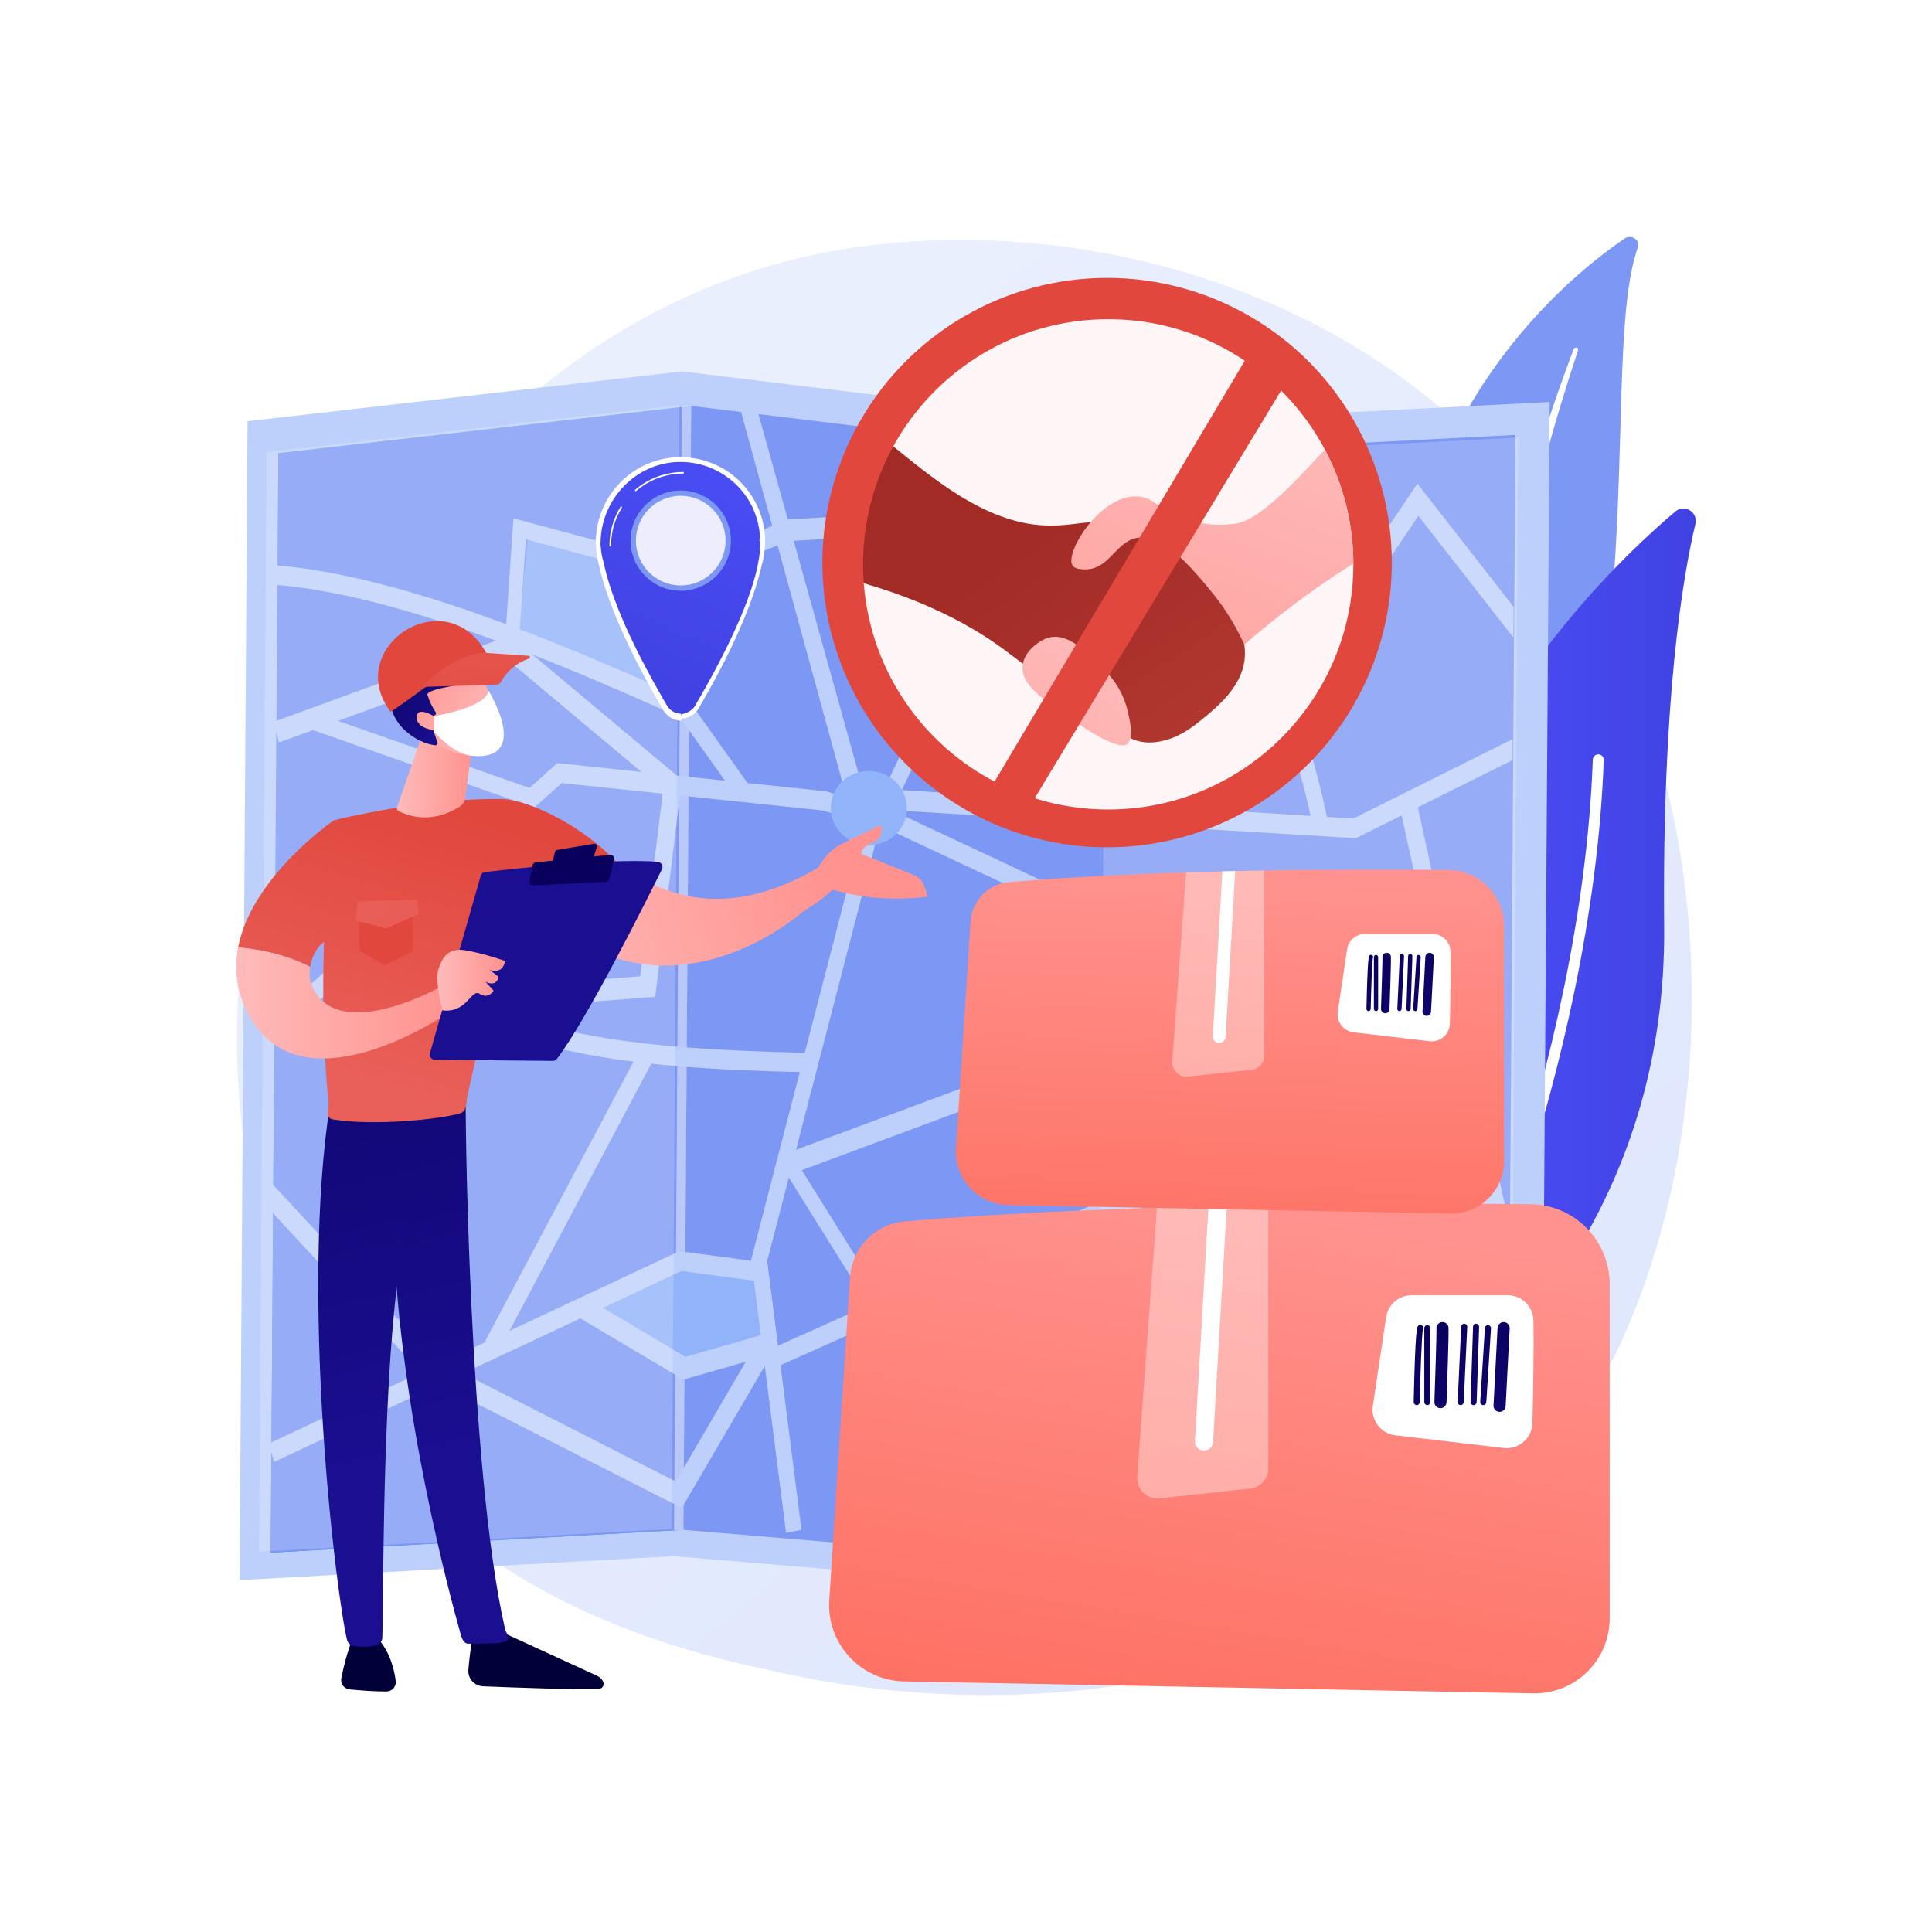 <?xml version="1.0" encoding="utf-8"?>
<!-- Generator: Adobe Illustrator 27.5.0, SVG Export Plug-In . SVG Version: 6.00 Build 0)  -->
<svg version="1.1" xmlns="http://www.w3.org/2000/svg" xmlns:xlink="http://www.w3.org/1999/xlink" x="0px" y="0px"
	 viewBox="0 0 3710 3710" style="enable-background:new 0 0 3710 3710;" xml:space="preserve">
<g id="Background">
	<g>
		<g>
			<rect style="fill:#FFFFFF;" width="3710" height="3710"/>
		</g>
	</g>
</g>
<g id="Illustration">
	<g>
		<linearGradient id="SVGID_1_" gradientUnits="userSpaceOnUse" x1="3607.5" y1="4083.868" x2="1116.574" y2="990.295">
			<stop  offset="0" style="stop-color:#DAE3FE"/>
			<stop  offset="1" style="stop-color:#E9EFFD"/>
		</linearGradient>
		<path style="fill:url(#SVGID_1_);" d="M2925.041,2861.929c-57.37,60.128-111.652,98.904-154.54,129.54
			c-504.136,360.116-1100.662,255.144-1227.441,229.509c-187.212-37.855-549.089-111.028-810.72-417.334
			c-395.825-463.416-334.19-1193.514-27.161-1675.462c56.16-88.156,352.816-577.445,955.767-655.912
			c364.9-47.487,790.255,48.289,1098.286,305.211C3405.817,1316.785,3359.787,2406.274,2925.041,2861.929z"/>
		<g>
			<path style="fill:#7D97F4;" d="M3145.223,474.645c4.914-13.906-12.771-25.332-25.551-16.593
				c-129.78,88.739-449.01,361.705-444.302,897.367c5.907,672.067-174.696,898.252-380.464,1026.256
				c0,0,266.068-42.551,458.485-271.109C3225.819,1549.402,3057.85,721.891,3145.223,474.645z"/>
			<path style="fill:#FFFFFF;" d="M3030.315,672.391c-23.819,72.267-46.072,144.926-65.394,218.227
				c-19.739,73.195-37.05,146.906-51.829,221.005c-14.468,74.145-27.416,148.527-36.9,223.303
				c-9.849,74.734-16.186,149.771-22.261,225.13c-6.531,75.285-12.643,151.16-27.246,226.694
				c-14.498,75.387-39.043,150.398-77.811,219.074c-9.684,17.113-19.747,34.131-30.802,50.437
				c-10.731,16.5-22.261,32.569-34.101,48.441c-23.857,31.645-50.045,61.892-78.562,90.219
				c-57.2,56.531-123.746,105.031-195.322,144.489c-7.533,4.153-17.312,1.92-21.843-4.987c-4.448-6.782-2.179-15.55,5.037-19.796
				l0.051-0.03c17.113-10.049,34.079-20.265,50.49-31.139c8.302-5.318,16.329-10.962,24.469-16.466
				c7.902-5.779,16.052-11.279,23.751-17.276c31.23-23.504,60.623-48.991,87.813-76.343
				c54.616-54.401,100.647-116.566,137.808-182.113c18.182-32.976,33.683-67.123,46.263-102.245
				c12.552-35.135,22.18-71.208,29.57-107.812c14.792-73.249,21.519-148.304,28.639-223.541
				c7.229-75.245,15.056-150.813,26.263-225.969c5.492-37.586,11.721-75.078,18.678-112.449
				c3.361-18.703,7.117-37.343,10.835-55.986c3.914-18.61,7.939-37.199,12.129-55.753c16.909-74.192,36.28-147.874,58.161-220.893
				c22.263-72.922,46.63-145.278,73.996-216.651c0.783-2.041,3.22-3.112,5.444-2.395
				C3029.804,668.262,3030.967,670.4,3030.315,672.391z"/>
		</g>
		<g>
			<g>
				
					<linearGradient id="SVGID_00000025409788046350245500000018187912099693372596_" gradientUnits="userSpaceOnUse" x1="2647.033" y1="1835.06" x2="3256.416" y2="1835.06">
					<stop  offset="0" style="stop-color:#4F52FF"/>
					<stop  offset="1" style="stop-color:#4042E2"/>
				</linearGradient>
				<path style="fill:url(#SVGID_00000025409788046350245500000018187912099693372596_);" d="M2726.111,2667.199
					c8.011,25.714,39.68,34.891,60.423,17.712c114.457-94.786,413.832-392.044,409.091-905.044
					c-4.004-433.205,34.992-668.487,60.097-774.07c5.308-22.327-20.971-38.453-38.501-23.643
					C3023.811,1145.55,2435.841,1735.432,2726.111,2667.199z"/>
				<path style="fill:#FFFFFF;" d="M2762.531,2669.07c0.539,0.394,1.122,0.74,1.75,1.034c5.257,2.466,11.519,0.202,13.985-5.055
					c2.795-5.961,279.74-602.961,301.383-1205.555c0.206-5.799-4.327-10.673-10.133-10.887c-5.804-0.207-10.677,4.328-10.888,10.133
					c-21.484,598.208-296.627,1191.46-299.403,1197.381C2757.052,2660.751,2758.549,2666.16,2762.531,2669.07z"/>
			</g>
		</g>
		<g>
			<g>
				<polygon style="fill:#BDD0FB;" points="2142.791,814.671 1309.793,713.189 475.431,808.848 460.036,3034.412 1294.056,2988.284 
					2127.271,3058.323 2960.515,2974.049 2975.748,771.891 				"/>
				
					<linearGradient id="SVGID_00000124876598377678493120000013838409072947737475_" gradientUnits="userSpaceOnUse" x1="1015.869" y1="1739.165" x2="58.539" y2="3908.789" gradientTransform="matrix(1 0.009 -0.009 1 9.614 -36.89)">
					<stop  offset="0" style="stop-color:#53D8FF"/>
					<stop  offset="1" style="stop-color:#3840F7"/>
				</linearGradient>
				<polygon style="fill:url(#SVGID_00000124876598377678493120000013838409072947737475_);" points="1312.301,2937.739 
					519.872,2981.484 534.476,870.226 1327.23,779.493 				"/>
				<polygon style="fill:#7D97F4;" points="1312.301,2937.739 519.872,2981.484 534.476,870.226 1327.23,779.493 				"/>
				<polygon style="fill:#7D97F4;" points="2103.967,3004.194 1312.301,2937.739 1327.23,779.493 2118.689,875.777 				"/>
				<polygon style="fill:#7D97F4;" points="2895.658,2924.262 2103.967,3004.194 2118.689,875.777 2910.108,835.207 				"/>
				<polygon style="opacity:0.47;fill:#FFFFFF;" points="1294.362,2938.138 1312.297,2938.331 1327.23,779.493 1309.296,779.3 				
					"/>
			</g>
			<g>
				<defs>
					<polygon id="SVGID_00000016047040735625300780000016866028207917597112_" points="2117.448,872.924 1325.989,776.641 
						533.235,867.373 518.631,2978.631 1311.059,2934.887 2102.725,3001.341 2894.416,2921.409 2908.867,832.354 					"/>
				</defs>
				<clipPath id="SVGID_00000036247029269344162720000016493807341956403642_">
					<use xlink:href="#SVGID_00000016047040735625300780000016866028207917597112_"  style="overflow:visible;"/>
				</clipPath>
				<g style="clip-path:url(#SVGID_00000036247029269344162720000016493807341956403642_);">
					<polygon style="fill:#91B3FA;" points="2347.864,899.556 2552.051,1070.033 2411.111,1209.071 2247.285,1042.94 					"/>
					<polygon style="fill:#91B3FA;" points="996.074,1208.495 1014.49,1022.828 1312.789,1118.968 1311.158,1354.757 					"/>
					<polygon style="fill:#91B3FA;" points="2702.903,2390.072 2869.304,2303.19 2890.499,2483.288 2745.243,2531.588 					"/>
					<polygon style="fill:#91B3FA;" points="1139.762,2516.404 1305.601,2609.891 1471.755,2582.3 1457.599,2460.611 
						1306.903,2421.595 					"/>
					<polygon style="fill:#BDD0FB;" points="1017.874,1548.002 591.133,1398.548 598.344,1366.544 1025.085,1515.997 					"/>
					<polygon style="fill:#BDD0FB;" points="632.271,2410.2 605.671,2385.165 899.195,1900.432 1229.338,1874.772 
						1273.329,1517.198 973.351,1265.861 535.458,1425.854 526.084,1385.981 978.971,1220.51 1309.48,1497.422 1258.211,1914.161 
						916.562,1940.715 					"/>
					<polygon style="fill:#BDD0FB;" points="828.045,2656.614 485.663,2288.38 507.433,2256.917 849.815,2625.152 					"/>
					<polygon style="fill:#BDD0FB;" points="1509.777,2258.164 1500.257,2218.343 2055.711,2011.926 2065.233,2051.747 					"/>
					<polygon style="fill:#BDD0FB;" points="2123.008,2322.883 1921.553,1688.792 1952.541,1673.49 2153.993,2307.581 					"/>
					<polygon style="fill:#BDD0FB;" points="2420.884,2481.634 2396.545,2453.251 2594.53,2189.369 2618.869,2217.752 					"/>
					<polygon style="fill:#BDD0FB;" points="2473.828,2349.803 2274.942,1852.612 2298.802,1837.777 2497.688,2334.969 					"/>
					<path style="fill:#BDD0FB;" d="M2479.81,1348.377l-19.108-34.044c-0.848,0.74-1.373,1.361-1.409,1.405
						c10.678-12.803,155.781-227.914,250.715-369.389l11.846-17.654l211.831,271.376l-23.886,28.98l-186.081-238.39
						c-20.851,31.044-66.199,98.508-111.618,165.769C2486.313,1342.703,2482.859,1345.717,2479.81,1348.377z"/>
					<path style="fill:#BDD0FB;" d="M2046.454,1563.948l-67.619-286.509l-83.256-261.4l-380.921,23.056l-1.768-41.499l388.73-23.53
						c10.192-0.617,19.501,5.767,22.597,15.497l87.737,275.694l67.829,287.4L2046.454,1563.948z"/>
					<polygon style="fill:#BDD0FB;" points="997.014,1224.167 970.448,1221.345 985.888,995.242 1318.849,1084.778 
						1313.227,1117.271 1009.885,1035.702 					"/>
					<polygon style="fill:#BDD0FB;" points="2406.764,1233.284 2390.307,1207.132 2529.994,1070.484 2338.964,895.916 
						2354.727,869.105 2574.107,1069.583 					"/>
					<polygon style="fill:#BDD0FB;" points="2762.036,2544.133 2755.166,2512.014 2872.236,2473.087 2855.26,2328.835 
						2704.708,2407.445 2694.406,2376.782 2876.652,2281.628 2902.066,2497.573 					"/>
					<polygon style="fill:#BDD0FB;" points="2903.666,2535.274 2689.305,1555.572 2721.458,1544.637 2935.818,2524.339 					"/>
					<polygon style="fill:#BDD0FB;" points="1993.484,3031.303 1969.201,3002.844 2377.712,2461.051 2415.759,2483.885 					"/>
					<path style="fill:#BDD0FB;" d="M1309.329,2895.691l-488.723-248.51l12.587-38.476l464.556,236.223l134.299-229.938
						l-119.522,34.232l-202.359-120.034l14.319-37.52l191.884,113.818l142.48-40.807c19.036-5.452,34.998,15.091,25.011,32.189
						L1309.329,2895.691z"/>
					<polygon style="fill:#BDD0FB;" points="2044.985,2958.382 1684.738,2533.575 1684.115,2532.579 1494.631,2229.048 
						1515.672,2208.632 1704.533,2511.163 2063.308,2934.231 					"/>
				</g>
				<g style="clip-path:url(#SVGID_00000036247029269344162720000016493807341956403642_);">
					<path style="fill:#BDD0FB;" d="M1420.906,1539.455l-115.356-161.844c-260.214-117.517-556.673-239.303-787.182-255.408
						l1.679-37.339c235.448,16.452,536.177,140.262,799.3,259.204l3.574,1.615l120.406,168.931L1420.906,1539.455z"/>
					<path style="fill:#BDD0FB;" d="M2876.887,2834.622c-252.906-197.324-539.009-414.61-738.242-499.586l-651.557,291.901
						l-10.144-35.194l661.389-296.305l4.941,2.068c202.524,84.764,493.08,305.329,749.528,505.417L2876.887,2834.622z"/>
					<polygon style="fill:#BDD0FB;" points="1622.473,1519.806 1423.294,791.891 1451.217,776.216 1651.687,1496.21 					"/>
					<path style="fill:#BDD0FB;" d="M2520.871,1587.547c-49.854-250.009-148.032-422.874-300.146-528.479l14.593-32.672
						c83.927,58.267,153.309,137.258,206.214,234.776c48.056,88.578,83.529,192.385,108.448,317.351L2520.871,1587.547z"/>
					<polygon style="fill:#BDD0FB;" points="956.76,2596.158 931.869,2574.968 1230.438,2012.613 1255.329,2033.803 					"/>
					<polygon style="fill:#BDD0FB;" points="2603.478,1609.681 1738.137,1557.353 1720.229,1516.435 2598.404,1571.932 
						2914.67,1414.247 2925.809,1448.969 					"/>
					<polygon style="fill:#BDD0FB;" points="526.475,2807.272 515.922,2772.264 1304.967,2402.526 1459.34,2423.325 
						1456.117,2460.506 1308.839,2440.663 					"/>
					<path style="fill:#BDD0FB;" d="M1545.205,2059.001c-337.618-8.088-653.912-32.88-813.854-244.572l21.835-25.643
						c151.954,201.123,461.622,224.896,792.594,232.827L1545.205,2059.001z"/>
					<polygon style="fill:#BDD0FB;" points="1509.456,2943.547 1442.503,2418.613 1443.608,2414.352 1652.492,1608.515 
						1744.943,1417.176 2107.219,1178.085 2350.039,850.658 2372.065,876.046 2125.771,1208.155 1766.338,1445.369 
						1679.971,1624.117 1473.255,2421.59 1539.08,2937.673 					"/>
					<polygon style="fill:#BDD0FB;" points="2911.078,2918.451 2496.317,1963.393 1719.868,1599.269 1581.514,1556.553 
						1078.674,1503.722 519.567,2005.336 502.046,1974.981 1070.149,1465.3 1075.67,1465.878 1586.41,1519.539 1728.781,1563.495 
						1729.604,1563.879 2517.363,1933.307 2520.028,1939.447 2937.455,2900.645 					"/>
				</g>
				<polygon style="clip-path:url(#SVGID_00000036247029269344162720000016493807341956403642_);fill:#BDD0FB;" points="
					1313.227,1117.271 1514.658,1039.095 1512.89,997.596 1307.204,1081.647 				"/>
			</g>
			
				<ellipse transform="matrix(0.088 -0.996 0.996 0.088 -23.8 3077.136)" style="fill:#91B3FA;" cx="1668.587" cy="1551.566" rx="71.32" ry="73.064"/>
			<polygon style="opacity:0.2;fill:#FFFFFF;" points="1289.859,2935.916 497.431,2979.66 512.035,868.402 1304.788,777.67 			"/>
			<polygon style="opacity:0.2;fill:#FFFFFF;" points="2900.714,2929.318 2109.023,3009.25 2123.746,880.833 2915.164,840.263 			
				"/>
		</g>
		<g>
			<g>
				
					<linearGradient id="SVGID_00000182503373819882030250000007244342777668782472_" gradientUnits="userSpaceOnUse" x1="949.135" y1="1753.233" x2="1589.607" y2="1577.946">
					<stop  offset="0" style="stop-color:#FEBBBA"/>
					<stop  offset="1" style="stop-color:#FF928E"/>
				</linearGradient>
				<path style="fill:url(#SVGID_00000182503373819882030250000007244342777668782472_);" d="M1630.207,1633.875l-49.394,26.581
					c-59.239,36.067-112.248,55.125-159.951,62.282c-148.948,22.349-246.028-71.633-318.368-128.643
					c-95.509-75.269-169.832-38.651-169.832-38.651l101.855,194.392c152.107,143.415,308.063,111.567,406.382,65.093
					c62.588-29.583,101.827-65.093,101.827-65.093C1654.622,1683.114,1630.207,1633.875,1630.207,1633.875z"/>
				
					<linearGradient id="SVGID_00000170250518887552849030000013258189771094719659_" gradientUnits="userSpaceOnUse" x1="978.518" y1="1860.594" x2="1618.99" y2="1685.307">
					<stop  offset="0" style="stop-color:#FEBBBA"/>
					<stop  offset="1" style="stop-color:#FF928E"/>
				</linearGradient>
				<path style="fill:url(#SVGID_00000170250518887552849030000013258189771094719659_);" d="M1775.72,1703.48
					c-3.189-10.6-11.026-19.176-21.298-23.307l-100.244-40.312c0,0-1.513-12.857,21.18-21.593
					c22.695-8.736,17.389-34.153,17.389-34.153s-31.003,14.143-76.393,36.575c-25.957,12.828-40.521,35.478-48.245,52.527
					l25.805,33.937c61.783,18.56,124.301,22.109,187.351,14.747L1775.72,1703.48z"/>
			</g>
			
				<linearGradient id="SVGID_00000026132060483997392570000014015693341340767423_" gradientUnits="userSpaceOnUse" x1="1635.897" y1="-1479.627" x2="2128.049" y2="-2861.698" gradientTransform="matrix(-1 0 0 1 990.567 0)">
				<stop  offset="0" style="stop-color:#020039"/>
				<stop  offset="1" style="stop-color:#090056"/>
			</linearGradient>
			<path style="fill:url(#SVGID_00000026132060483997392570000014015693341340767423_);" d="M910.771,3120.264
				c0,0-7.63,43.198-11.372,85.959c-1.462,16.713,11.422,31.224,28.184,31.922c56.945,2.372,178.756,6.983,222.466,5.033
				c6.571-0.293,10.867-7.02,8.435-13.132l0,0c-2.037-5.12-5.968-9.261-10.975-11.562L946.3,3126.01L910.771,3120.264z"/>
			
				<linearGradient id="SVGID_00000065791151183373556740000007306434692724400008_" gradientUnits="userSpaceOnUse" x1="3930.33" y1="3120.086" x2="3995.776" y2="3120.086" gradientTransform="matrix(1 0 0 1 -3025.809 0)">
				<stop  offset="0" style="stop-color:#FEBBBA"/>
				<stop  offset="1" style="stop-color:#FF928E"/>
			</linearGradient>
			<path style="fill:url(#SVGID_00000065791151183373556740000007306434692724400008_);" d="M904.52,3094.882l6.131,51.672
				c0,0,35.246,16.408,59.316-2.068l-14.597-57.582L904.52,3094.882z"/>
			
				<linearGradient id="SVGID_00000121966006763235201800000008285428396703040647_" gradientUnits="userSpaceOnUse" x1="3629.746" y1="1380.664" x2="3956.287" y2="2799.985" gradientTransform="matrix(1 0 0 1 -3025.809 0)">
				<stop  offset="0" style="stop-color:#09005D"/>
				<stop  offset="1" style="stop-color:#1A0F91"/>
			</linearGradient>
			<path style="fill:url(#SVGID_00000121966006763235201800000008285428396703040647_);" d="M894.68,2089.384
				c-2.648,13.99,4.751,732.82,75.287,1039.416c1.15,5.004,8.445,14.823,5.928,19.128c-6.121,10.469-51.193,7.53-76.61,8.416
				c-7.871,0.275-12.098-8.964-14.32-16.798c-20.162-71.135-116.776-427.543-129.38-768.009c-14.082-380.437,0-12.954,0-12.954
				l-6.259-241.022L894.68,2089.384z"/>
			
				<linearGradient id="SVGID_00000086685215954409350110000011365890424548073125_" gradientUnits="userSpaceOnUse" x1="1921.221" y1="-1378.013" x2="2413.372" y2="-2760.082" gradientTransform="matrix(-1 0 0 1 990.567 0)">
				<stop  offset="0" style="stop-color:#020039"/>
				<stop  offset="1" style="stop-color:#090056"/>
			</linearGradient>
			<path style="fill:url(#SVGID_00000086685215954409350110000011365890424548073125_);" d="M679.315,3142.8
				c0,0-12.147,21.809-23.905,79.758c-2.124,10.465,5.188,20.482,15.816,21.527c18.803,1.848,47.75,4.226,70.939,4.066
				c10.689-0.073,19.032-9.381,17.743-19.994c-2.568-21.151-10.57-55.855-35.289-82.903L679.315,3142.8z"/>
			
				<linearGradient id="SVGID_00000137848266460660461680000011912329445511079346_" gradientUnits="userSpaceOnUse" x1="3694.456" y1="3116.73" x2="3750.964" y2="3116.73" gradientTransform="matrix(1 0 0 1 -3025.809 0)">
				<stop  offset="0" style="stop-color:#FEBBBA"/>
				<stop  offset="1" style="stop-color:#FF928E"/>
			</linearGradient>
			<path style="fill:url(#SVGID_00000137848266460660461680000011912329445511079346_);" d="M668.647,3076.34l14.325,78.14
				c0,0,14.163,10.535,42.183,2.899l-6.838-84.074L668.647,3076.34z"/>
			
				<linearGradient id="SVGID_00000137127960677417561100000016992712212276329856_" gradientUnits="userSpaceOnUse" x1="3521.157" y1="1380.366" x2="3851.903" y2="2817.964" gradientTransform="matrix(1 0 0 1 -3025.809 0)">
				<stop  offset="0" style="stop-color:#09005D"/>
				<stop  offset="1" style="stop-color:#1A0F91"/>
			</linearGradient>
			<path style="fill:url(#SVGID_00000137127960677417561100000016992712212276329856_);" d="M634.214,2117.419
				c-57.687,363.403,8.247,926.057,31.924,1030.726c1.45,6.408,6.405,11.317,12.627,12.394c10.569,1.829,27.968,3.321,45.122-1.878
				c5.91-1.792,10.062-7.357,10.303-13.776c3.177-84.621-2.541-604.115,51.212-809.422c2.724-10.404,8.812-19.478,17.234-25.727
				l88.458-72.093l1.645-155.447L634.214,2117.419z"/>
			
				<linearGradient id="SVGID_00000046322956190736193580000015210544434082043533_" gradientUnits="userSpaceOnUse" x1="940.703" y1="1578.276" x2="778.899" y2="2114.25">
				<stop  offset="0" style="stop-color:#E1473D"/>
				<stop  offset="1" style="stop-color:#E9605A"/>
			</linearGradient>
			<path style="fill:url(#SVGID_00000046322956190736193580000015210544434082043533_);" d="M964.753,1534.411
				c-152.042-2.512-319.802,39.922-319.802,39.922c-37.358,217.981-22.357,459.561-14.582,539.116
				c1.594,16.309-7.13,33.575,9.047,36.189c79.553,12.852,204.596-0.226,243.452-11.515c14.2-4.125,11.786-19.245,14.805-33.721
				c26.086-125.121,100.683-401.084,100.683-401.084c36.163,46.518,87.186,111.61,162.617,128.938
				c-38.441-44.559,35.292-138.004,27.421-171.519C1120.198,1584.115,1011.647,1535.187,964.753,1534.411z"/>
			
				<linearGradient id="SVGID_00000049187889121101864820000004817839434712482952_" gradientUnits="userSpaceOnUse" x1="3787.897" y1="1490.327" x2="3935.025" y2="1490.327" gradientTransform="matrix(1 0 0 1 -3025.809 0)">
				<stop  offset="0" style="stop-color:#FEBBBA"/>
				<stop  offset="1" style="stop-color:#FF928E"/>
			</linearGradient>
			<path style="fill:url(#SVGID_00000049187889121101864820000004817839434712482952_);" d="M810.747,1410.978l-48.377,139.904
				c-0.802,2.318,0.151,4.884,2.297,6.071c13.187,7.291,60.698,28.366,117.953-7.934c5.964-3.782,10.024-9.948,10.93-16.952
				l15.666-121.088H810.747z"/>
			<g>
				
					<linearGradient id="SVGID_00000178172663604679929780000017756415978334385040_" gradientUnits="userSpaceOnUse" x1="-2327.668" y1="871.187" x2="-2382.649" y2="689.848" gradientTransform="matrix(0.746 -0.666 0.666 0.746 2100.526 -803.173)">
					<stop  offset="0" style="stop-color:#FEBBBA"/>
					<stop  offset="1" style="stop-color:#FF928E"/>
				</linearGradient>
				<path style="fill:url(#SVGID_00000178172663604679929780000017756415978334385040_);" d="M916.008,1281.423
					c0,0,53.124,99.999,46.315,140.393c-6.81,40.395-72.648,37.494-130.139,4.687l-40.175-107.977L916.008,1281.423z"/>
				
					<linearGradient id="SVGID_00000078042895663449439970000018071228351413218692_" gradientUnits="userSpaceOnUse" x1="-2390.149" y1="599.231" x2="-2351.49" y2="819.732" gradientTransform="matrix(0.746 -0.666 0.666 0.746 2100.526 -803.173)">
					<stop  offset="0" style="stop-color:#09005D"/>
					<stop  offset="1" style="stop-color:#1A0F91"/>
				</linearGradient>
				<path style="fill:url(#SVGID_00000078042895663449439970000018071228351413218692_);" d="M834.724,1373.477
					c2.337-1.036,3.199-3.894,1.799-6.033c-4.256-6.501-12.234-19.766-14.78-31.379c0,0-9.549-6.117,24.308-14.22
					c18.434-4.413,51.117-8.063,65.48-21.317c16.074-14.832-13.562-42.854-26.022-50.378c-16.444-9.929-36.466-15.802-55.012-10.799
					c-8.95,2.414-17.048,7.198-25.02,11.928c-13.577,8.055-27.632,16.557-36.266,29.774c-5.589,8.557-8.518,18.539-11.2,28.401
					c-3.854,14.169-7.38,28.681-6.711,43.349c1.782,39.079,47.581,74.091,84.414,78.369c3.012,0.35,5.347-2.625,4.36-5.493
					l-15.055-43.763c-0.699-2.033,0.273-4.262,2.238-5.133L834.724,1373.477z"/>
				
					<linearGradient id="SVGID_00000101062027551872904970000017772735417911137681_" gradientUnits="userSpaceOnUse" x1="-2383.872" y1="870.342" x2="-2433.338" y2="707.19" gradientTransform="matrix(0.746 -0.666 0.666 0.746 2100.526 -803.173)">
					<stop  offset="0" style="stop-color:#FEBBBA"/>
					<stop  offset="1" style="stop-color:#FF928E"/>
				</linearGradient>
				<path style="fill:url(#SVGID_00000101062027551872904970000017772735417911137681_);" d="M840.776,1379.688
					c0,0-37.824-25.951-40.587-4.096c-2.764,21.854,34.061,31.654,52.3,23.507L840.776,1379.688z"/>
				<path style="fill:#FFFFFF;" d="M834.425,1374.909c56.1-9.947,101.059-27.453,103.844-48.54
					c39.787,69.23,48.54,134.879-36.604,124.534c-29.429-7.566-49.66-25.883-68.699-45.888L834.425,1374.909z"/>
			</g>
			<g>
				
					<linearGradient id="SVGID_00000178166209104363565120000007600174984396599950_" gradientUnits="userSpaceOnUse" x1="3370.785" y1="1009.633" x2="3414.606" y2="480.401" gradientTransform="matrix(-1 0 0 1 4178.974 0)">
					<stop  offset="0" style="stop-color:#E1473D"/>
					<stop  offset="1" style="stop-color:#E9605A"/>
				</linearGradient>
				<path style="fill:url(#SVGID_00000178166209104363565120000007600174984396599950_);" d="M935.361,1256.894
					c-77.609-146.594-278.758-13.419-185.144,110.072C819.819,1320.687,898.468,1251.891,935.361,1256.894z"/>
			</g>
			
				<linearGradient id="SVGID_00000031914064041607546540000004494395342271959732_" gradientUnits="userSpaceOnUse" x1="1676.4" y1="1520.755" x2="1720.222" y2="991.524" gradientTransform="matrix(1 0 0 1 -780.656 0)">
				<stop  offset="0" style="stop-color:#E1473D"/>
				<stop  offset="1" style="stop-color:#E9605A"/>
			</linearGradient>
			<path style="fill:url(#SVGID_00000031914064041607546540000004494395342271959732_);" d="M814.141,1318.993l139.36-4.31
				c3.539-0.109,6.772-2.068,8.487-5.166c12.485-22.544,30.752-36.906,53.594-44.795c2.89-0.998,2.291-5.259-0.759-5.467
				l-85.439-5.811c-0.095-0.006-0.191-0.006-0.285,0.001c-42.58,3.273-80.275,28.892-116.233,62.455
				C811.667,1317.02,812.501,1319.043,814.141,1318.993z"/>
			
				<linearGradient id="SVGID_00000118384690258534363890000011597596843135626380_" gradientUnits="userSpaceOnUse" x1="667.042" y1="1495.661" x2="505.238" y2="2031.636">
				<stop  offset="0" style="stop-color:#E1473D"/>
				<stop  offset="1" style="stop-color:#E9605A"/>
			</linearGradient>
			<path style="fill:url(#SVGID_00000118384690258534363890000011597596843135626380_);" d="M662.17,1796.237
				c85.095-95.535,76.475-169.081-19.571-222.024c0,0-159.204,108.172-185.385,245.322c30.081,2.216,84.82,10.04,138.398,37.093
				C607.386,1791.869,662.17,1796.237,662.17,1796.237z"/>
			
				<linearGradient id="SVGID_00000049199043106157153670000011400393833388758415_" gradientUnits="userSpaceOnUse" x1="5552.499" y1="1926.021" x2="5969.67" y2="1926.021" gradientTransform="matrix(1 0 0 1 -5098.915 0)">
				<stop  offset="0" style="stop-color:#FEBBBA"/>
				<stop  offset="1" style="stop-color:#FF928E"/>
			</linearGradient>
			<path style="fill:url(#SVGID_00000049199043106157153670000011400393833388758415_);" d="M847.1,1894.549
				c0,0-178.745,101.018-239.057,14.761c-12.522-17.91-15.515-35.71-12.432-52.681c-53.578-27.053-108.317-34.877-138.398-37.093
				c-7.895,41.346-3.721,85.32,20.576,129.766c105.644,193.255,392.966-10.68,392.966-10.68L847.1,1894.549z"/>
			<g>
				
					<linearGradient id="SVGID_00000093894107848516432910000013356696929854721680_" gradientUnits="userSpaceOnUse" x1="1795.8" y1="823.073" x2="1502.545" y2="1202.281">
					<stop  offset="0" style="stop-color:#09005D"/>
					<stop  offset="1" style="stop-color:#1A0F91"/>
				</linearGradient>
				<path style="fill:url(#SVGID_00000093894107848516432910000013356696929854721680_);" d="M825.625,2022.348l97.552-340.676
					c1.108-3.868,4.406-6.688,8.402-7.154c17.674-2.061,68.89-7.851,128.023-12.853c71.227-6.025,153.943-10.906,203.372-6.754
					c7.026,0.59,11.273,8.022,8.148,14.345c-28.107,56.866-143.727,288.183-201.625,363.96c-1.918,2.51-4.884,3.978-8.044,3.948
					l-226.338-2.106C828.528,2034.999,823.811,2028.679,825.625,2022.348z"/>
				
					<linearGradient id="SVGID_00000091734499455751660940000014119283494871986330_" gradientUnits="userSpaceOnUse" x1="6194.245" y1="1677.486" x2="6145.392" y2="1892.015" gradientTransform="matrix(1 0 0 1 -5098.915 0)">
					<stop  offset="0" style="stop-color:#09005D"/>
					<stop  offset="1" style="stop-color:#1A0F91"/>
				</linearGradient>
				<path style="fill:url(#SVGID_00000091734499455751660940000014119283494871986330_);" d="M1069.719,1632.13l70.729-11.785
					c3.767-0.628,6.852,2.972,5.654,6.598l-7.001,21.215c-0.609,1.847-2.22,3.184-4.148,3.441l-68.061,9.091
					c-3.521,0.471-6.424-2.728-5.615-6.188l4.335-18.523C1066.078,1633.985,1067.699,1632.465,1069.719,1632.13z"/>
				
					<linearGradient id="SVGID_00000101102719398004461580000009673624520910469027_" gradientUnits="userSpaceOnUse" x1="6181.828" y1="1761.375" x2="6158.463" y2="1901.563" gradientTransform="matrix(1 0 0 1 -5098.915 0)">
					<stop  offset="0" style="stop-color:#09005D"/>
					<stop  offset="1" style="stop-color:#1A0F91"/>
				</linearGradient>
				<path style="fill:url(#SVGID_00000101102719398004461580000009673624520910469027_);" d="M1016.761,1692.006l5.827-30.349
					c0.585-3.044,3.097-5.344,6.18-5.657l142.853-14.495c4.809-0.489,8.659,3.919,7.53,8.617l-9.082,37.819
					c-0.727,3.026-3.361,5.212-6.468,5.368l-139.598,7.028C1019.46,1700.564,1015.903,1696.474,1016.761,1692.006z"/>
				
					<linearGradient id="SVGID_00000123440998009611477100000011287288601836643993_" gradientUnits="userSpaceOnUse" x1="5938.697" y1="1882.281" x2="6068.664" y2="1882.281" gradientTransform="matrix(1 0 0 1 -5098.915 0)">
					<stop  offset="0" style="stop-color:#FEBBBA"/>
					<stop  offset="1" style="stop-color:#FF928E"/>
				</linearGradient>
				<path style="fill:url(#SVGID_00000123440998009611477100000011287288601836643993_);" d="M849.193,1940.04
					c0,0-13.59-55.878-8.108-75.703c5.482-19.824,16.102-45.313,51.503-39.648c35.401,5.664,77.16,20.576,77.16,20.576
					s-2.11,25.823-29.015,17.491l16.684,12.91c0,0-2.384,20.676-25.109,9.63l15.517,17.121c0,0-9.759,16.98-26.48,6.09
					C904.625,1897.615,896.61,1946.769,849.193,1940.04z"/>
			</g>
			<g>
				
					<linearGradient id="SVGID_00000107564910924861921110000004398537024299528845_" gradientUnits="userSpaceOnUse" x1="821.294" y1="1637.868" x2="1094.337" y2="1165.941">
					<stop  offset="0" style="stop-color:#E1473D"/>
					<stop  offset="1" style="stop-color:#E9605A"/>
				</linearGradient>
				<path style="fill:url(#SVGID_00000107564910924861921110000004398537024299528845_);" d="M792.547,1727.326
					c-11.159,0.897-105.531,3.923-105.531,3.923l3.809,95.008l48.889,27.573l52.833-27.573V1727.326z"/>
				
					<linearGradient id="SVGID_00000069359610797499429230000010527308663129291669_" gradientUnits="userSpaceOnUse" x1="-773.267" y1="2369.074" x2="351.634" y2="1685.268" gradientTransform="matrix(-1 0 0 1 990.567 0)">
					<stop  offset="0" style="stop-color:#E1473D"/>
					<stop  offset="1" style="stop-color:#E9605A"/>
				</linearGradient>
				<polygon style="fill:url(#SVGID_00000069359610797499429230000010527308663129291669_);" points="800.041,1727.326 
					687.228,1731.249 682.616,1767.7 741.329,1782.952 803.737,1755.139 				"/>
			</g>
		</g>
		<g>
			
				<linearGradient id="SVGID_00000178884939066674674740000017031298015992230810_" gradientUnits="userSpaceOnUse" x1="2262.158" y1="578.961" x2="2534.398" y2="-423.377">
				<stop  offset="0" style="stop-color:#E1473D"/>
				<stop  offset="1" style="stop-color:#E9605A"/>
			</linearGradient>
			
				<circle style="fill:url(#SVGID_00000178884939066674674740000017031298015992230810_);" cx="2125.969" cy="1080.385" r="546.743"/>
			<path style="opacity:0.95;fill:#FFFFFF;" d="M2598.841,1083.714c0,259.988-210.762,470.75-470.75,470.75
				c-247.43,0-450.274-190.893-469.293-433.438c-0.965-12.31,46.29-44.252,46.29-56.81c0-70.339-4.743-118.175,12.805-173.982
				c2.968-9.439-7.765-23.608-2.403-33.341c80.108-145.411,234.85-243.929,412.601-243.929
				C2388.079,612.964,2598.841,823.726,2598.841,1083.714z"/>
			<g>
				<defs>
					<circle id="SVGID_00000031892049330439481870000016501974740463989943_" cx="2128.112" cy="1083.71" r="470.75"/>
				</defs>
				<clipPath id="SVGID_00000016065826530256280720000011206293590159045299_">
					<use xlink:href="#SVGID_00000031892049330439481870000016501974740463989943_"  style="overflow:visible;"/>
				</clipPath>
				<g style="clip-path:url(#SVGID_00000016065826530256280720000011206293590159045299_);">
					
						<linearGradient id="SVGID_00000076572399309579682930000004891131038670251187_" gradientUnits="userSpaceOnUse" x1="1633.362" y1="1071.477" x2="2189.72" y2="2009.157" gradientTransform="matrix(0.999 -0.052 0.052 0.999 221.876 43.538)">
						<stop  offset="0" style="stop-color:#A22B25"/>
						<stop  offset="1" style="stop-color:#C0423C"/>
					</linearGradient>
					<path style="fill:url(#SVGID_00000076572399309579682930000004891131038670251187_);" d="M1599.293,1104.365
						c170.19,40.404,274.245,100.883,339.027,150.765c10.623,8.18,34.882,26.074,83.023,61.587
						c128.824,95.031,154.302,111.299,191.83,108.939c44.164-2.777,77.15-29.662,95.094-44.288
						c28.669-23.368,75.672-61.68,81.74-114.652c11.153-97.366-118.634-235.243-252.584-260.577
						c-52.394-9.909-68.006,4.404-128.176,2.894c-118.657-2.976-225.737-97.111-302.975-159.193
						C1669.235,922.526,1636.905,1030.547,1599.293,1104.365z"/>
					
						<linearGradient id="SVGID_00000006697025081604552840000013969744977117884558_" gradientUnits="userSpaceOnUse" x1="2473.571" y1="734.889" x2="2065.078" y2="1781.205">
						<stop  offset="0" style="stop-color:#FEBBBA"/>
						<stop  offset="1" style="stop-color:#FF928E"/>
					</linearGradient>
					<path style="fill:url(#SVGID_00000006697025081604552840000013969744977117884558_);" d="M2552.379,856.028
						c-29.557,25.718-123.12,142.839-180.602,149.644c-16.562,1.961-46.648,5.203-84.641-6.037
						c-63.967-18.924-70.15-46.957-107.308-46.485c-68.348,0.867-131.95,103.403-121.392,130.399
						c3.55,9.075,15.503,9.457,24.309,9.738c43.366,1.384,57.244-44.63,91.196-57.82c53.607-20.825,115.892,56.743,153.027,101.563
						c17.605,21.249,40.918,53.872,62.511,100.667c23.498-20.297,47.946-40.409,73.344-60.148
						c59.527-46.265,116.458-84.409,169.696-115.97C2589.974,1022.656,2595.77,895.723,2552.379,856.028z"/>
					
						<linearGradient id="SVGID_00000034049779475161377600000002630561760513662869_" gradientUnits="userSpaceOnUse" x1="2146.343" y1="1251.191" x2="1590.462" y2="1899.718">
						<stop  offset="0" style="stop-color:#FEBBBA"/>
						<stop  offset="1" style="stop-color:#FF928E"/>
					</linearGradient>
					<path style="fill:url(#SVGID_00000034049779475161377600000002630561760513662869_);" d="M1963.547,1280.665
						c1.218-27.73,27.971-46.846,42.298-53.282c37.344-16.778,71.294,16.136,102.938,46.814
						c20.812,20.177,46.618,45.966,57.42,94.128c3.266,14.562,9.809,43.738,1.166,57.746c-2.791,4.524-14.367,19.14-94.94-34.968
						C2004.883,1345.743,1961.955,1316.915,1963.547,1280.665z"/>
				</g>
			</g>
			
				<linearGradient id="SVGID_00000060733458636685588700000000711376122859786133_" gradientUnits="userSpaceOnUse" x1="2328.369" y1="596.94" x2="2600.609" y2="-405.401">
				<stop  offset="0" style="stop-color:#E1473D"/>
				<stop  offset="1" style="stop-color:#E9605A"/>
			</linearGradient>
			<polygon style="fill:url(#SVGID_00000060733458636685588700000000711376122859786133_);" points="2409.332,660.791 
				1889.835,1534.491 1966.124,1567.186 2479.292,718.325 			"/>
		</g>
		<g>
			<g>
				
					<linearGradient id="SVGID_00000152253210878258086040000000004132436324663982_" gradientUnits="userSpaceOnUse" x1="2267.314" y1="3350.608" x2="2439.247" y2="2319.008">
					<stop  offset="0" style="stop-color:#FE7062"/>
					<stop  offset="1" style="stop-color:#FF928E"/>
				</linearGradient>
				<path style="fill:url(#SVGID_00000152253210878258086040000000004132436324663982_);" d="M3091.062,3107.613v-641.443
					c0-84.276-67.728-152.85-151.999-153.768c-252.918-2.754-774.549-2.891-1201.357,33.075
					c-58.241,4.907-103.545,52.644-105.656,111.054l-39.89,620.146c-2.965,82.027,61.887,150.557,143.954,152.116l1208.046,22.956
					C3024.836,3253.283,3091.062,3188.304,3091.062,3107.613z"/>
				<path style="fill:#FFFFFF;" d="M2944.574,2535.572c1.075,54.58-0.545,141.179-1.873,197.13
					c-0.69,29.108-26.245,51.292-55.165,47.902l-208.143-24.395c-27.729-3.25-47.263-28.806-43.125-56.416l25.549-170.437
					c3.628-24.197,24.413-42.098,48.879-42.098h184.462C2922.036,2487.258,2944.044,2508.698,2944.574,2535.572z"/>
				<path style="opacity:0.37;fill:#FFFFFF;" d="M2400.626,2858.574l-173.629,18.73c-24.296,2.624-45.027-17.414-43.237-41.786
					l37.958-516.495c72.785-2.308,144.578-3.991,213.853-5.173v505.803C2435.571,2839.649,2420.505,2856.429,2400.626,2858.574z"/>
				<path style="fill:#FFFFFF;" d="M2329.462,2769.054c-0.535,9.291-8.232,16.454-17.419,16.454c-0.343,0-0.683-0.012-1.024-0.034
					c-9.631-0.557-16.987-8.813-16.419-18.443l26.18-450.779c11.74-0.29,23.384-0.552,35.027-0.811L2329.462,2769.054z"/>
				<g>
					
						<linearGradient id="SVGID_00000003800130041640529690000005136346165247895707_" gradientUnits="userSpaceOnUse" x1="-3426.712" y1="2519.182" x2="-3799.3" y2="3060.598" gradientTransform="matrix(-1 0 0 1 -644.28 0)">
						<stop  offset="0" style="stop-color:#09005D"/>
						<stop  offset="1" style="stop-color:#1A0F91"/>
					</linearGradient>
					<path style="fill:url(#SVGID_00000003800130041640529690000005136346165247895707_);" d="M2848.315,2698.274
						c3.048,0,5.617-2.365,5.811-5.458l9.005-141.982c0.205-3.207-2.229-5.97-5.447-6.175c-3.377-0.262-5.969,2.24-6.175,5.447
						l-9.005,141.983c-0.205,3.206,2.229,5.969,5.446,6.173C2848.076,2698.274,2848.201,2698.274,2848.315,2698.274z"/>
					
						<linearGradient id="SVGID_00000069375702872751690340000017480970860338420909_" gradientUnits="userSpaceOnUse" x1="-3413.315" y1="2528.402" x2="-3785.903" y2="3069.819" gradientTransform="matrix(-1 0 0 1 -644.28 0)">
						<stop  offset="0" style="stop-color:#09005D"/>
						<stop  offset="1" style="stop-color:#1A0F91"/>
					</linearGradient>
					<path style="fill:url(#SVGID_00000069375702872751690340000017480970860338420909_);" d="M2829.781,2698.274
						c3.126,0,5.719-2.478,5.822-5.629l4.718-144.699c0.102-3.219-2.422-5.913-5.628-6.017c-3.708-0.181-5.902,2.423-6.016,5.629
						l-4.719,144.7c-0.103,3.218,2.423,5.913,5.629,6.015C2829.588,2698.274,2829.723,2698.274,2829.781,2698.274z"/>
					
						<linearGradient id="SVGID_00000008115624148407201140000014473318961552254891_" gradientUnits="userSpaceOnUse" x1="-3397.15" y1="2539.526" x2="-3769.738" y2="3080.943" gradientTransform="matrix(-1 0 0 1 -644.28 0)">
						<stop  offset="0" style="stop-color:#09005D"/>
						<stop  offset="1" style="stop-color:#1A0F91"/>
					</linearGradient>
					<path style="fill:url(#SVGID_00000008115624148407201140000014473318961552254891_);" d="M2804.652,2698.262
						c-3.218-0.148-5.695-2.876-5.537-6.082c2.308-48.609,6.709-141.324,6.776-144.484c0.023-3.185,2.627-5.766,5.822-5.766
						c3.218,0,5.822,2.604,5.822,5.822c0,2.399-5.663,121.187-6.8,144.973c-0.148,3.127-2.718,5.549-5.811,5.549
						C2804.834,2698.274,2804.743,2698.274,2804.652,2698.262z M2805.777,2547.752h0.114H2805.777z"/>
					
						<linearGradient id="SVGID_00000145753875214338377460000007784293022172029118_" gradientUnits="userSpaceOnUse" x1="-3369.19" y1="2558.767" x2="-3741.778" y2="3100.183" gradientTransform="matrix(-1 0 0 1 -644.28 0)">
						<stop  offset="0" style="stop-color:#09005D"/>
						<stop  offset="1" style="stop-color:#1A0F91"/>
					</linearGradient>
					<path style="fill:url(#SVGID_00000145753875214338377460000007784293022172029118_);" d="M2766.117,2704.095
						c6.244,0,11.406-4.947,11.621-11.233c4.924-140.198,4.059-143.359,3.491-145.452c-1.683-6.219-8.141-9.868-14.293-8.175
						c-5.697,1.558-9.256,7.085-8.482,12.78c0.375,8.426-2.229,89.997-3.979,140.027c-0.228,6.424,4.799,11.826,11.222,12.041
						C2765.834,2704.095,2765.981,2704.095,2766.117,2704.095z"/>
					
						<linearGradient id="SVGID_00000032636901194363761810000002353855664607118506_" gradientUnits="userSpaceOnUse" x1="-3350.754" y1="2571.454" x2="-3723.342" y2="3112.871" gradientTransform="matrix(-1 0 0 1 -644.28 0)">
						<stop  offset="0" style="stop-color:#09005D"/>
						<stop  offset="1" style="stop-color:#1A0F91"/>
					</linearGradient>
					<path style="fill:url(#SVGID_00000032636901194363761810000002353855664607118506_);" d="M2740.886,2698.274
						c3.219,0,5.822-2.603,5.822-5.822V2550.47c0-3.219-2.604-5.822-5.822-5.822c-3.218,0-5.82,2.603-5.82,5.822v141.982
						C2735.066,2695.671,2737.668,2698.274,2740.886,2698.274z"/>
					
						<linearGradient id="SVGID_00000023962715479065842150000010265534975876362676_" gradientUnits="userSpaceOnUse" x1="-3339.308" y1="2579.331" x2="-3711.894" y2="3120.745" gradientTransform="matrix(-1 0 0 1 -644.28 0)">
						<stop  offset="0" style="stop-color:#09005D"/>
						<stop  offset="1" style="stop-color:#1A0F91"/>
					</linearGradient>
					<path style="fill:url(#SVGID_00000023962715479065842150000010265534975876362676_);" d="M2720.511,2698.274
						c3.16,0,5.753-2.525,5.821-5.686c1.115-49.335,3.719-129.918,6.05-139.605c1.023-1.831,1.011-4.151-0.216-6.038
						c-1.763-2.706-5.368-3.433-8.062-1.671c-3.173,2.08-6.186,4.048-9.415,147.042c-0.068,3.218,2.478,5.879,5.685,5.958H2720.511z
						"/>
					
						<linearGradient id="SVGID_00000086674301330410043190000000165050900896340107_" gradientUnits="userSpaceOnUse" x1="-3445.883" y1="2505.99" x2="-3818.47" y2="3047.404" gradientTransform="matrix(-1 0 0 1 -644.28 0)">
						<stop  offset="0" style="stop-color:#09005D"/>
						<stop  offset="1" style="stop-color:#1A0F91"/>
					</linearGradient>
					<path style="fill:url(#SVGID_00000086674301330410043190000000165050900896340107_);" d="M2879.64,2711.202
						c6.152,0,11.292-4.821,11.621-11.041l7.766-149.09c0.33-6.424-4.605-11.893-11.029-12.235
						c-6.094-0.431-11.893,4.606-12.235,11.03l-7.766,149.09c-0.33,6.425,4.604,11.893,11.028,12.234
						C2879.231,2711.202,2879.436,2711.202,2879.64,2711.202z"/>
				</g>
			</g>
			<g>
				
					<linearGradient id="SVGID_00000065037685500220147650000011929016428846091655_" gradientUnits="userSpaceOnUse" x1="2352.843" y1="2450.416" x2="2383.184" y2="1681.774">
					<stop  offset="0" style="stop-color:#FE7062"/>
					<stop  offset="1" style="stop-color:#FF928E"/>
				</linearGradient>
				<path style="fill:url(#SVGID_00000065037685500220147650000011929016428846091655_);" d="M2888.289,2229.102v-450.47
					c0-59.185-47.563-107.342-106.745-107.987c-177.619-1.934-543.948-2.031-843.685,23.228
					c-40.901,3.446-72.717,36.971-74.199,77.99l-28.014,435.513c-2.082,57.606,43.462,105.732,101.095,106.827l848.382,16.122
					C2841.781,2331.402,2888.289,2285.769,2888.289,2229.102z"/>
				<path style="fill:#FFFFFF;" d="M2785.414,1827.371c0.756,38.33-0.383,99.147-1.314,138.44
					c-0.485,20.441-18.432,36.02-38.742,33.64l-146.174-17.133c-19.472-2.282-33.192-20.229-30.286-39.619l17.942-119.694
					c2.548-16.992,17.145-29.563,34.327-29.563h129.544C2769.587,1793.442,2785.042,1808.498,2785.414,1827.371z"/>
				<path style="opacity:0.37;fill:#FFFFFF;" d="M2403.413,2054.208l-121.936,13.154c-17.062,1.843-31.621-12.23-30.363-29.345
					l26.657-362.721c51.115-1.621,101.534-2.803,150.184-3.634v355.213C2427.954,2040.917,2417.373,2052.701,2403.413,2054.208z"/>
				<path style="fill:#FFFFFF;" d="M2353.436,1991.34c-0.376,6.525-5.782,11.555-12.233,11.555c-0.24,0-0.48-0.009-0.719-0.025
					c-6.764-0.391-11.929-6.188-11.531-12.951l18.386-316.571c8.244-0.204,16.421-0.388,24.598-0.569L2353.436,1991.34z"/>
				<g>
					
						<linearGradient id="SVGID_00000152261275486181094720000012778749514686532485_" gradientUnits="userSpaceOnUse" x1="-3315.826" y1="1815.861" x2="-3577.485" y2="2196.084" gradientTransform="matrix(-1 0 0 1 -644.28 0)">
						<stop  offset="0" style="stop-color:#09005D"/>
						<stop  offset="1" style="stop-color:#1A0F91"/>
					</linearGradient>
					<path style="fill:url(#SVGID_00000152261275486181094720000012778749514686532485_);" d="M2717.813,1941.633
						c2.14,0,3.945-1.66,4.082-3.833l6.323-99.71c0.144-2.252-1.565-4.193-3.824-4.336c-2.372-0.184-4.192,1.572-4.336,3.825
						l-6.324,99.712c-0.143,2.252,1.565,4.192,3.825,4.336C2717.646,1941.633,2717.734,1941.633,2717.813,1941.633z"/>
					
						<linearGradient id="SVGID_00000054961155896760763610000003106219645810885768_" gradientUnits="userSpaceOnUse" x1="-3306.417" y1="1822.336" x2="-3568.077" y2="2202.559" gradientTransform="matrix(-1 0 0 1 -644.28 0)">
						<stop  offset="0" style="stop-color:#09005D"/>
						<stop  offset="1" style="stop-color:#1A0F91"/>
					</linearGradient>
					<path style="fill:url(#SVGID_00000054961155896760763610000003106219645810885768_);" d="M2704.798,1941.633
						c2.195,0,4.016-1.741,4.088-3.952l3.314-101.619c0.072-2.261-1.701-4.152-3.952-4.225c-2.604-0.127-4.145,1.701-4.224,3.953
						l-3.315,101.619c-0.072,2.259,1.701,4.152,3.953,4.224C2704.662,1941.633,2704.757,1941.633,2704.798,1941.633z"/>
					
						<linearGradient id="SVGID_00000061430541669757715440000017264340469942216881_" gradientUnits="userSpaceOnUse" x1="-3295.065" y1="1830.148" x2="-3556.725" y2="2210.372" gradientTransform="matrix(-1 0 0 1 -644.28 0)">
						<stop  offset="0" style="stop-color:#09005D"/>
						<stop  offset="1" style="stop-color:#1A0F91"/>
					</linearGradient>
					<path style="fill:url(#SVGID_00000061430541669757715440000017264340469942216881_);" d="M2687.15,1941.625
						c-2.259-0.104-4-2.021-3.889-4.272c1.621-34.137,4.711-99.248,4.758-101.468c0.017-2.236,1.846-4.049,4.089-4.049
						c2.26,0,4.089,1.829,4.089,4.088c0,1.685-3.977,85.107-4.775,101.812c-0.104,2.196-1.908,3.896-4.081,3.896
						C2687.279,1941.633,2687.214,1941.633,2687.15,1941.625z M2687.94,1835.924h0.08H2687.94z"/>
					
						<linearGradient id="SVGID_00000154422029017763923450000011335085427552899503_" gradientUnits="userSpaceOnUse" x1="-3275.429" y1="1843.661" x2="-3537.089" y2="2223.884" gradientTransform="matrix(-1 0 0 1 -644.28 0)">
						<stop  offset="0" style="stop-color:#09005D"/>
						<stop  offset="1" style="stop-color:#1A0F91"/>
					</linearGradient>
					<path style="fill:url(#SVGID_00000154422029017763923450000011335085427552899503_);" d="M2660.089,1945.721
						c4.384,0,8.01-3.474,8.161-7.889c3.458-98.457,2.851-100.678,2.451-102.147c-1.182-4.368-5.717-6.931-10.037-5.742
						c-4.001,1.094-6.5,4.975-5.957,8.975c0.263,5.917-1.565,63.203-2.795,98.338c-0.16,4.511,3.369,8.305,7.881,8.456
						C2659.889,1945.721,2659.993,1945.721,2660.089,1945.721z"/>
					
						<linearGradient id="SVGID_00000121990902494797318470000017343900755382956978_" gradientUnits="userSpaceOnUse" x1="-3262.482" y1="1852.57" x2="-3524.142" y2="2232.794" gradientTransform="matrix(-1 0 0 1 -644.28 0)">
						<stop  offset="0" style="stop-color:#09005D"/>
						<stop  offset="1" style="stop-color:#1A0F91"/>
					</linearGradient>
					<path style="fill:url(#SVGID_00000121990902494797318470000017343900755382956978_);" d="M2642.369,1941.633
						c2.26,0,4.089-1.828,4.089-4.089v-99.71c0-2.26-1.829-4.089-4.089-4.089c-2.26,0-4.087,1.829-4.087,4.089v99.71
						C2638.282,1939.805,2640.11,1941.633,2642.369,1941.633z"/>
					
						<linearGradient id="SVGID_00000018943771826712276230000015512113388457812871_" gradientUnits="userSpaceOnUse" x1="-3254.444" y1="1858.102" x2="-3516.102" y2="2238.323" gradientTransform="matrix(-1 0 0 1 -644.28 0)">
						<stop  offset="0" style="stop-color:#09005D"/>
						<stop  offset="1" style="stop-color:#1A0F91"/>
					</linearGradient>
					<path style="fill:url(#SVGID_00000018943771826712276230000015512113388457812871_);" d="M2628.06,1941.633
						c2.22,0,4.041-1.772,4.088-3.992c0.783-34.648,2.612-91.239,4.248-98.042c0.719-1.285,0.711-2.915-0.152-4.24
						c-1.238-1.9-3.769-2.412-5.661-1.173c-2.228,1.46-4.344,2.843-6.612,103.264c-0.047,2.26,1.741,4.128,3.993,4.184H2628.06z"/>
					
						<linearGradient id="SVGID_00000082328203945146466380000013258472912698363539_" gradientUnits="userSpaceOnUse" x1="-3329.289" y1="1806.596" x2="-3590.948" y2="2186.82" gradientTransform="matrix(-1 0 0 1 -644.28 0)">
						<stop  offset="0" style="stop-color:#09005D"/>
						<stop  offset="1" style="stop-color:#1A0F91"/>
					</linearGradient>
					<path style="fill:url(#SVGID_00000082328203945146466380000013258472912698363539_);" d="M2739.813,1950.712
						c4.32,0,7.93-3.385,8.161-7.754l5.453-104.702c0.232-4.512-3.234-8.353-7.745-8.592c-4.28-0.303-8.353,3.235-8.592,7.746
						l-5.454,104.702c-0.232,4.512,3.233,8.352,7.745,8.592C2739.525,1950.712,2739.669,1950.712,2739.813,1950.712z"/>
				</g>
			</g>
		</g>
		<g>
			<g>
				
					<linearGradient id="SVGID_00000083075424198814543190000014480822115384461993_" gradientUnits="userSpaceOnUse" x1="1458.457" y1="693.753" x2="1198.898" y2="1283.661">
					<stop  offset="0" style="stop-color:#4F52FF"/>
					<stop  offset="1" style="stop-color:#4042E2"/>
				</linearGradient>
				
					<circle style="fill:url(#SVGID_00000083075424198814543190000014480822115384461993_);" cx="1306.695" cy="1038.668" r="157.958"/>
				
					<linearGradient id="SVGID_00000080164628993589074860000016241657359109014698_" gradientUnits="userSpaceOnUse" x1="1467.828" y1="697.876" x2="1208.269" y2="1287.783">
					<stop  offset="0" style="stop-color:#4F52FF"/>
					<stop  offset="1" style="stop-color:#4042E2"/>
				</linearGradient>
				<path style="fill:url(#SVGID_00000080164628993589074860000016241657359109014698_);" d="M1464.365,1032.335h-157.67h-157.958
					c0,0-12.575,86.606,128.4,326.746c6.151,10.477,17.389,16.204,29.539,16.21c12.149,0.006,23.408-5.349,29.558-15.827
					C1477.195,1119.303,1464.365,1032.335,1464.365,1032.335z"/>
			</g>
			<g>
				<path style="fill:#FFFFFF;" d="M1308.726,1379.883v3.924h-2.053c-13.749,0-26.582-9.083-33.491-20.851
					c-82.404-140.37-112.6-229.884-123.416-279.548c-3.084-11.424-4.856-23.004-5.415-34.486
					c-0.954-11.746-0.224-16.884-0.138-17.407l0.415-2.622c6.364-84.85,76.982-150.931,162.068-150.931
					c86.203,0,157.458,66.946,162.276,152.471c0.121,1.119,0.352,3.946,0.261,8.695l0.007,0.577c0,15.514-2.192,30.878-6.515,45.673
					c-11.189,49.621-40.519,137.499-121.52,275.501C1334.252,1372.725,1320.952,1379.883,1308.726,1379.883z M1153.048,1041.504
					c-0.038,0,0.034,3.652,0.45,8.745l0.01-2.32c0.525,10.878,2.206,21.082,5.141,30.251h0.054
					c10.655,51.957,40.537,137.799,122.389,277.228c5.269,8.976,16.09,15.126,26.603,15.131l1.032,5.158v-4.586
					c6.113,0,19.991-5.623,25.305-14.675c80.481-137.119,112.228-224.26,121.396-273.217v-0.283
					c3.056-13.999,4.624-28.546,4.624-43.236l-1.568-0.645v-0.052c0-4.572,0.644-7.045,0.57-7.694l0.372-0.266
					c-4.484-80.727-71.548-143.963-152.928-143.963c-81.224,0-148.379,66.228-153.009,147.663l-0.148,6.763H1153.048z"/>
			</g>
			<circle style="opacity:0.9;fill:#FFFFFF;" cx="1307.204" cy="1038.158" r="91.208"/>
			<g>
				<g>
					<path style="fill:#7D97F4;" d="M1307.204,1134.462c-53.102,0-96.303-43.201-96.303-96.303s43.201-96.304,96.303-96.304
						s96.304,43.202,96.304,96.304S1360.306,1134.462,1307.204,1134.462z M1307.204,952.045c-47.483,0-86.113,38.63-86.113,86.113
						c0,47.483,38.63,86.113,86.113,86.113c47.482,0,86.113-38.63,86.113-86.113
						C1393.317,990.676,1354.687,952.045,1307.204,952.045z"/>
				</g>
			</g>
			<g>
				<path style="fill:#FFFFFF;" d="M1220.684,943.196c-0.43,0-0.858-0.18-1.161-0.532c-0.55-0.641-0.476-1.605,0.164-2.155
					c25.623-22.005,58.358-34.124,92.178-34.124c0.844,0,1.528,0.685,1.528,1.529c0,0.844-0.684,1.529-1.528,1.529
					c-33.09,0-65.118,11.857-90.187,33.385C1221.391,943.075,1221.037,943.196,1220.684,943.196z"/>
			</g>
			<g>
				<path style="fill:#FFFFFF;" d="M1171.844,1049.464c-0.845,0-1.529-0.684-1.529-1.529c0-26.412,7.322-52.178,21.175-74.511
					c0.446-0.718,1.388-0.939,2.105-0.494c0.718,0.445,0.939,1.388,0.494,2.105c-13.553,21.849-20.717,47.057-20.717,72.9
					C1173.372,1048.78,1172.688,1049.464,1171.844,1049.464z"/>
			</g>
		</g>
	</g>
</g>
</svg>
